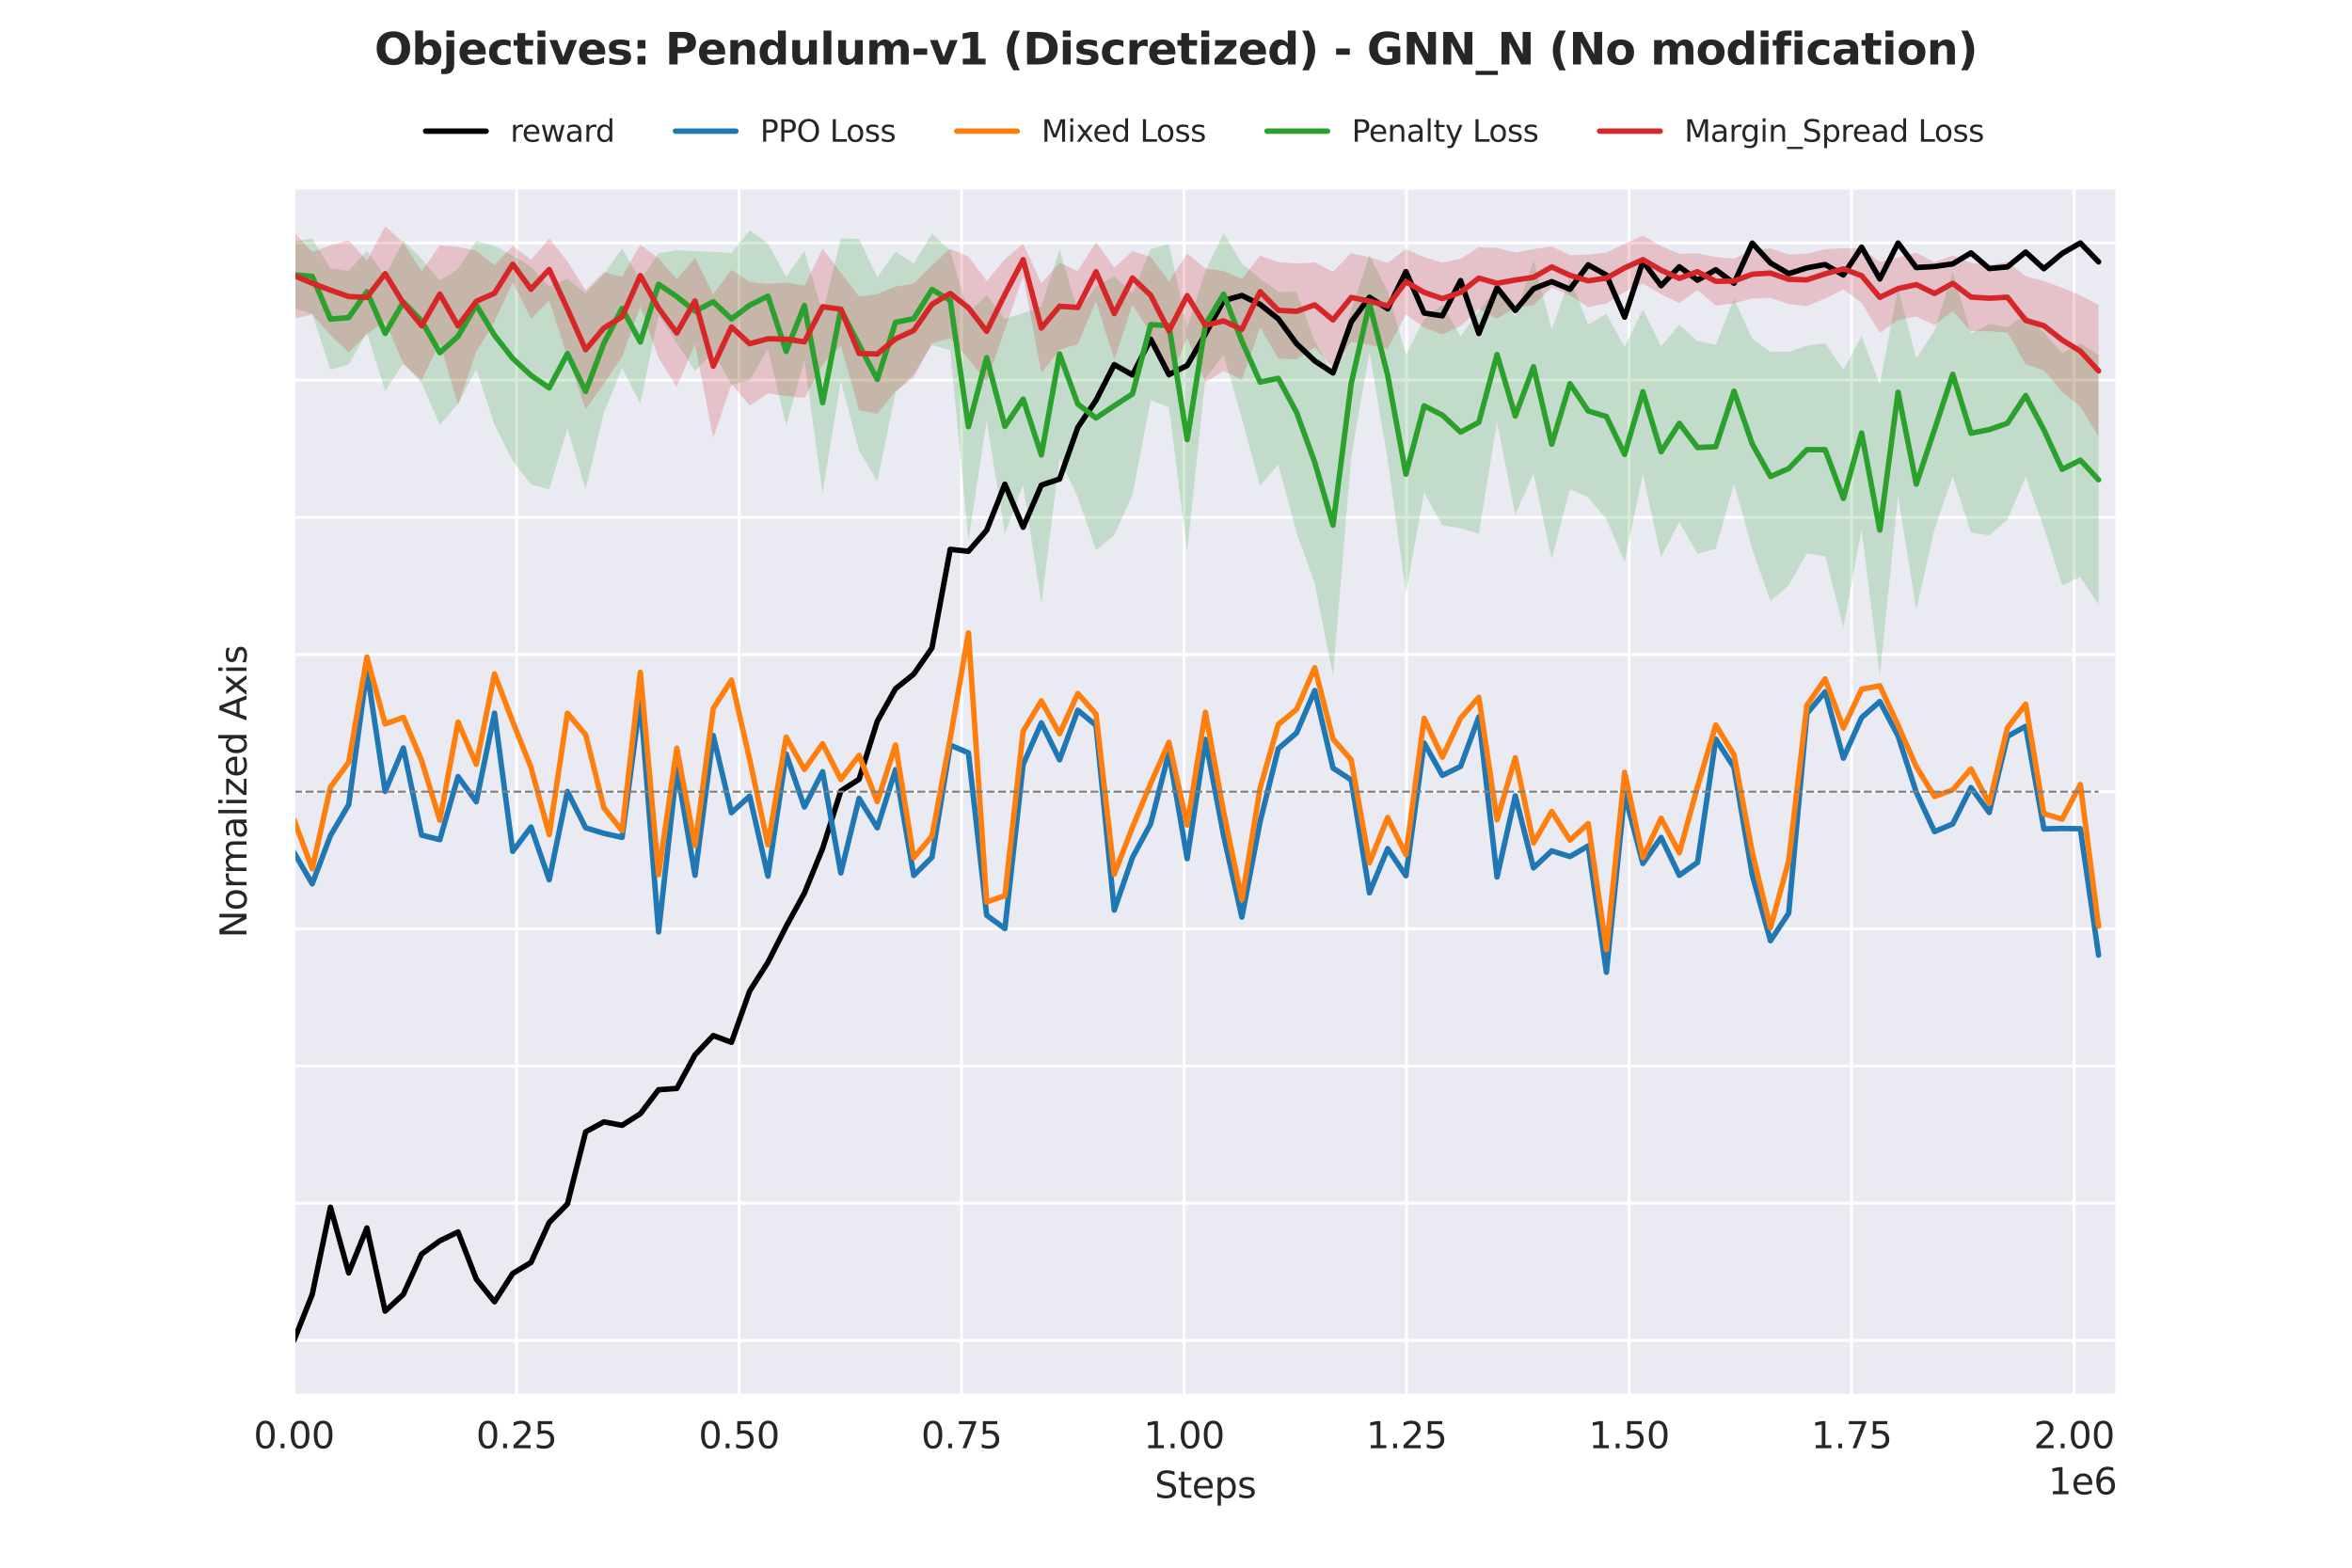 <?xml version="1.0" encoding="utf-8" standalone="no"?>
<!DOCTYPE svg PUBLIC "-//W3C//DTD SVG 1.1//EN"
  "http://www.w3.org/Graphics/SVG/1.1/DTD/svg11.dtd">
<svg xmlns:xlink="http://www.w3.org/1999/xlink" width="648pt" height="432pt" viewBox="0 0 648 432" xmlns="http://www.w3.org/2000/svg" version="1.1">
 <defs>
  <style type="text/css">*{stroke-linejoin: round; stroke-linecap: butt}</style>
 </defs>
 <g id="figure_1">
  <g id="patch_1">
   <path d="M 0 432 
L 648 432 
L 648 0 
L 0 0 
z
" style="fill: #ffffff"/>
  </g>
  <g id="axes_1">
   <g id="patch_2">
    <path d="M 81 384.48 
L 583.2 384.48 
L 583.2 51.84 
L 81 51.84 
z
" style="fill: #eaeaf2"/>
   </g>
   <g id="matplotlib.axis_1">
    <g id="xtick_1">
     <g id="line2d_1">
      <path d="M 81.001 384.48 
L 81.001 51.84 
" clip-path="url(#p85ae4e3470)" style="fill: none; stroke: #ffffff; stroke-width: 0.8; stroke-linecap: round"/>
     </g>
     <g id="text_1">
      <!-- 0.00 -->
      <g style="fill: #262626" transform="translate(69.868 399.078) scale(0.1 -0.1)">
       <defs>
        <path id="DejaVuSans-30" d="M 2034 4250 
Q 1547 4250 1301 3770 
Q 1056 3291 1056 2328 
Q 1056 1369 1301 889 
Q 1547 409 2034 409 
Q 2525 409 2770 889 
Q 3016 1369 3016 2328 
Q 3016 3291 2770 3770 
Q 2525 4250 2034 4250 
z
M 2034 4750 
Q 2819 4750 3233 4129 
Q 3647 3509 3647 2328 
Q 3647 1150 3233 529 
Q 2819 -91 2034 -91 
Q 1250 -91 836 529 
Q 422 1150 422 2328 
Q 422 3509 836 4129 
Q 1250 4750 2034 4750 
z
" transform="scale(0.016)"/>
        <path id="DejaVuSans-2e" d="M 684 794 
L 1344 794 
L 1344 0 
L 684 0 
L 684 794 
z
" transform="scale(0.016)"/>
       </defs>
       <use xlink:href="#DejaVuSans-30"/>
       <use xlink:href="#DejaVuSans-2e" transform="translate(63.623 0)"/>
       <use xlink:href="#DejaVuSans-30" transform="translate(95.41 0)"/>
       <use xlink:href="#DejaVuSans-30" transform="translate(159.033 0)"/>
      </g>
     </g>
    </g>
    <g id="xtick_2">
     <g id="line2d_2">
      <path d="M 142.304 384.48 
L 142.304 51.84 
" clip-path="url(#p85ae4e3470)" style="fill: none; stroke: #ffffff; stroke-width: 0.8; stroke-linecap: round"/>
     </g>
     <g id="text_2">
      <!-- 0.25 -->
      <g style="fill: #262626" transform="translate(131.171 399.078) scale(0.1 -0.1)">
       <defs>
        <path id="DejaVuSans-32" d="M 1228 531 
L 3431 531 
L 3431 0 
L 469 0 
L 469 531 
Q 828 903 1448 1529 
Q 2069 2156 2228 2338 
Q 2531 2678 2651 2914 
Q 2772 3150 2772 3378 
Q 2772 3750 2511 3984 
Q 2250 4219 1831 4219 
Q 1534 4219 1204 4116 
Q 875 4013 500 3803 
L 500 4441 
Q 881 4594 1212 4672 
Q 1544 4750 1819 4750 
Q 2544 4750 2975 4387 
Q 3406 4025 3406 3419 
Q 3406 3131 3298 2873 
Q 3191 2616 2906 2266 
Q 2828 2175 2409 1742 
Q 1991 1309 1228 531 
z
" transform="scale(0.016)"/>
        <path id="DejaVuSans-35" d="M 691 4666 
L 3169 4666 
L 3169 4134 
L 1269 4134 
L 1269 2991 
Q 1406 3038 1543 3061 
Q 1681 3084 1819 3084 
Q 2600 3084 3056 2656 
Q 3513 2228 3513 1497 
Q 3513 744 3044 326 
Q 2575 -91 1722 -91 
Q 1428 -91 1123 -41 
Q 819 9 494 109 
L 494 744 
Q 775 591 1075 516 
Q 1375 441 1709 441 
Q 2250 441 2565 725 
Q 2881 1009 2881 1497 
Q 2881 1984 2565 2268 
Q 2250 2553 1709 2553 
Q 1456 2553 1204 2497 
Q 953 2441 691 2322 
L 691 4666 
z
" transform="scale(0.016)"/>
       </defs>
       <use xlink:href="#DejaVuSans-30"/>
       <use xlink:href="#DejaVuSans-2e" transform="translate(63.623 0)"/>
       <use xlink:href="#DejaVuSans-32" transform="translate(95.41 0)"/>
       <use xlink:href="#DejaVuSans-35" transform="translate(159.033 0)"/>
      </g>
     </g>
    </g>
    <g id="xtick_3">
     <g id="line2d_3">
      <path d="M 203.608 384.48 
L 203.608 51.84 
" clip-path="url(#p85ae4e3470)" style="fill: none; stroke: #ffffff; stroke-width: 0.8; stroke-linecap: round"/>
     </g>
     <g id="text_3">
      <!-- 0.50 -->
      <g style="fill: #262626" transform="translate(192.475 399.078) scale(0.1 -0.1)">
       <use xlink:href="#DejaVuSans-30"/>
       <use xlink:href="#DejaVuSans-2e" transform="translate(63.623 0)"/>
       <use xlink:href="#DejaVuSans-35" transform="translate(95.41 0)"/>
       <use xlink:href="#DejaVuSans-30" transform="translate(159.033 0)"/>
      </g>
     </g>
    </g>
    <g id="xtick_4">
     <g id="line2d_4">
      <path d="M 264.911 384.48 
L 264.911 51.84 
" clip-path="url(#p85ae4e3470)" style="fill: none; stroke: #ffffff; stroke-width: 0.8; stroke-linecap: round"/>
     </g>
     <g id="text_4">
      <!-- 0.75 -->
      <g style="fill: #262626" transform="translate(253.779 399.078) scale(0.1 -0.1)">
       <defs>
        <path id="DejaVuSans-37" d="M 525 4666 
L 3525 4666 
L 3525 4397 
L 1831 0 
L 1172 0 
L 2766 4134 
L 525 4134 
L 525 4666 
z
" transform="scale(0.016)"/>
       </defs>
       <use xlink:href="#DejaVuSans-30"/>
       <use xlink:href="#DejaVuSans-2e" transform="translate(63.623 0)"/>
       <use xlink:href="#DejaVuSans-37" transform="translate(95.41 0)"/>
       <use xlink:href="#DejaVuSans-35" transform="translate(159.033 0)"/>
      </g>
     </g>
    </g>
    <g id="xtick_5">
     <g id="line2d_5">
      <path d="M 326.215 384.48 
L 326.215 51.84 
" clip-path="url(#p85ae4e3470)" style="fill: none; stroke: #ffffff; stroke-width: 0.8; stroke-linecap: round"/>
     </g>
     <g id="text_5">
      <!-- 1.00 -->
      <g style="fill: #262626" transform="translate(315.082 399.078) scale(0.1 -0.1)">
       <defs>
        <path id="DejaVuSans-31" d="M 794 531 
L 1825 531 
L 1825 4091 
L 703 3866 
L 703 4441 
L 1819 4666 
L 2450 4666 
L 2450 531 
L 3481 531 
L 3481 0 
L 794 0 
L 794 531 
z
" transform="scale(0.016)"/>
       </defs>
       <use xlink:href="#DejaVuSans-31"/>
       <use xlink:href="#DejaVuSans-2e" transform="translate(63.623 0)"/>
       <use xlink:href="#DejaVuSans-30" transform="translate(95.41 0)"/>
       <use xlink:href="#DejaVuSans-30" transform="translate(159.033 0)"/>
      </g>
     </g>
    </g>
    <g id="xtick_6">
     <g id="line2d_6">
      <path d="M 387.518 384.48 
L 387.518 51.84 
" clip-path="url(#p85ae4e3470)" style="fill: none; stroke: #ffffff; stroke-width: 0.8; stroke-linecap: round"/>
     </g>
     <g id="text_6">
      <!-- 1.25 -->
      <g style="fill: #262626" transform="translate(376.386 399.078) scale(0.1 -0.1)">
       <use xlink:href="#DejaVuSans-31"/>
       <use xlink:href="#DejaVuSans-2e" transform="translate(63.623 0)"/>
       <use xlink:href="#DejaVuSans-32" transform="translate(95.41 0)"/>
       <use xlink:href="#DejaVuSans-35" transform="translate(159.033 0)"/>
      </g>
     </g>
    </g>
    <g id="xtick_7">
     <g id="line2d_7">
      <path d="M 448.822 384.48 
L 448.822 51.84 
" clip-path="url(#p85ae4e3470)" style="fill: none; stroke: #ffffff; stroke-width: 0.8; stroke-linecap: round"/>
     </g>
     <g id="text_7">
      <!-- 1.50 -->
      <g style="fill: #262626" transform="translate(437.689 399.078) scale(0.1 -0.1)">
       <use xlink:href="#DejaVuSans-31"/>
       <use xlink:href="#DejaVuSans-2e" transform="translate(63.623 0)"/>
       <use xlink:href="#DejaVuSans-35" transform="translate(95.41 0)"/>
       <use xlink:href="#DejaVuSans-30" transform="translate(159.033 0)"/>
      </g>
     </g>
    </g>
    <g id="xtick_8">
     <g id="line2d_8">
      <path d="M 510.125 384.48 
L 510.125 51.84 
" clip-path="url(#p85ae4e3470)" style="fill: none; stroke: #ffffff; stroke-width: 0.8; stroke-linecap: round"/>
     </g>
     <g id="text_8">
      <!-- 1.75 -->
      <g style="fill: #262626" transform="translate(498.993 399.078) scale(0.1 -0.1)">
       <use xlink:href="#DejaVuSans-31"/>
       <use xlink:href="#DejaVuSans-2e" transform="translate(63.623 0)"/>
       <use xlink:href="#DejaVuSans-37" transform="translate(95.41 0)"/>
       <use xlink:href="#DejaVuSans-35" transform="translate(159.033 0)"/>
      </g>
     </g>
    </g>
    <g id="xtick_9">
     <g id="line2d_9">
      <path d="M 571.429 384.48 
L 571.429 51.84 
" clip-path="url(#p85ae4e3470)" style="fill: none; stroke: #ffffff; stroke-width: 0.8; stroke-linecap: round"/>
     </g>
     <g id="text_9">
      <!-- 2.00 -->
      <g style="fill: #262626" transform="translate(560.296 399.078) scale(0.1 -0.1)">
       <use xlink:href="#DejaVuSans-32"/>
       <use xlink:href="#DejaVuSans-2e" transform="translate(63.623 0)"/>
       <use xlink:href="#DejaVuSans-30" transform="translate(95.41 0)"/>
       <use xlink:href="#DejaVuSans-30" transform="translate(159.033 0)"/>
      </g>
     </g>
    </g>
    <g id="text_10">
     <!-- Steps -->
     <g style="fill: #262626" transform="translate(318.11 412.757) scale(0.1 -0.1)">
      <defs>
       <path id="DejaVuSans-53" d="M 3425 4513 
L 3425 3897 
Q 3066 4069 2747 4153 
Q 2428 4238 2131 4238 
Q 1616 4238 1336 4038 
Q 1056 3838 1056 3469 
Q 1056 3159 1242 3001 
Q 1428 2844 1947 2747 
L 2328 2669 
Q 3034 2534 3370 2195 
Q 3706 1856 3706 1288 
Q 3706 609 3251 259 
Q 2797 -91 1919 -91 
Q 1588 -91 1214 -16 
Q 841 59 441 206 
L 441 856 
Q 825 641 1194 531 
Q 1563 422 1919 422 
Q 2459 422 2753 634 
Q 3047 847 3047 1241 
Q 3047 1584 2836 1778 
Q 2625 1972 2144 2069 
L 1759 2144 
Q 1053 2284 737 2584 
Q 422 2884 422 3419 
Q 422 4038 858 4394 
Q 1294 4750 2059 4750 
Q 2388 4750 2728 4690 
Q 3069 4631 3425 4513 
z
" transform="scale(0.016)"/>
       <path id="DejaVuSans-74" d="M 1172 4494 
L 1172 3500 
L 2356 3500 
L 2356 3053 
L 1172 3053 
L 1172 1153 
Q 1172 725 1289 603 
Q 1406 481 1766 481 
L 2356 481 
L 2356 0 
L 1766 0 
Q 1100 0 847 248 
Q 594 497 594 1153 
L 594 3053 
L 172 3053 
L 172 3500 
L 594 3500 
L 594 4494 
L 1172 4494 
z
" transform="scale(0.016)"/>
       <path id="DejaVuSans-65" d="M 3597 1894 
L 3597 1613 
L 953 1613 
Q 991 1019 1311 708 
Q 1631 397 2203 397 
Q 2534 397 2845 478 
Q 3156 559 3463 722 
L 3463 178 
Q 3153 47 2828 -22 
Q 2503 -91 2169 -91 
Q 1331 -91 842 396 
Q 353 884 353 1716 
Q 353 2575 817 3079 
Q 1281 3584 2069 3584 
Q 2775 3584 3186 3129 
Q 3597 2675 3597 1894 
z
M 3022 2063 
Q 3016 2534 2758 2815 
Q 2500 3097 2075 3097 
Q 1594 3097 1305 2825 
Q 1016 2553 972 2059 
L 3022 2063 
z
" transform="scale(0.016)"/>
       <path id="DejaVuSans-70" d="M 1159 525 
L 1159 -1331 
L 581 -1331 
L 581 3500 
L 1159 3500 
L 1159 2969 
Q 1341 3281 1617 3432 
Q 1894 3584 2278 3584 
Q 2916 3584 3314 3078 
Q 3713 2572 3713 1747 
Q 3713 922 3314 415 
Q 2916 -91 2278 -91 
Q 1894 -91 1617 61 
Q 1341 213 1159 525 
z
M 3116 1747 
Q 3116 2381 2855 2742 
Q 2594 3103 2138 3103 
Q 1681 3103 1420 2742 
Q 1159 2381 1159 1747 
Q 1159 1113 1420 752 
Q 1681 391 2138 391 
Q 2594 391 2855 752 
Q 3116 1113 3116 1747 
z
" transform="scale(0.016)"/>
       <path id="DejaVuSans-73" d="M 2834 3397 
L 2834 2853 
Q 2591 2978 2328 3040 
Q 2066 3103 1784 3103 
Q 1356 3103 1142 2972 
Q 928 2841 928 2578 
Q 928 2378 1081 2264 
Q 1234 2150 1697 2047 
L 1894 2003 
Q 2506 1872 2764 1633 
Q 3022 1394 3022 966 
Q 3022 478 2636 193 
Q 2250 -91 1575 -91 
Q 1294 -91 989 -36 
Q 684 19 347 128 
L 347 722 
Q 666 556 975 473 
Q 1284 391 1588 391 
Q 1994 391 2212 530 
Q 2431 669 2431 922 
Q 2431 1156 2273 1281 
Q 2116 1406 1581 1522 
L 1381 1569 
Q 847 1681 609 1914 
Q 372 2147 372 2553 
Q 372 3047 722 3315 
Q 1072 3584 1716 3584 
Q 2034 3584 2315 3537 
Q 2597 3491 2834 3397 
z
" transform="scale(0.016)"/>
      </defs>
      <use xlink:href="#DejaVuSans-53"/>
      <use xlink:href="#DejaVuSans-74" transform="translate(63.477 0)"/>
      <use xlink:href="#DejaVuSans-65" transform="translate(102.686 0)"/>
      <use xlink:href="#DejaVuSans-70" transform="translate(164.209 0)"/>
      <use xlink:href="#DejaVuSans-73" transform="translate(227.686 0)"/>
     </g>
    </g>
    <g id="text_11">
     <!-- 1e6 -->
     <g style="fill: #262626" transform="translate(564.322 411.757) scale(0.1 -0.1)">
      <defs>
       <path id="DejaVuSans-36" d="M 2113 2584 
Q 1688 2584 1439 2293 
Q 1191 2003 1191 1497 
Q 1191 994 1439 701 
Q 1688 409 2113 409 
Q 2538 409 2786 701 
Q 3034 994 3034 1497 
Q 3034 2003 2786 2293 
Q 2538 2584 2113 2584 
z
M 3366 4563 
L 3366 3988 
Q 3128 4100 2886 4159 
Q 2644 4219 2406 4219 
Q 1781 4219 1451 3797 
Q 1122 3375 1075 2522 
Q 1259 2794 1537 2939 
Q 1816 3084 2150 3084 
Q 2853 3084 3261 2657 
Q 3669 2231 3669 1497 
Q 3669 778 3244 343 
Q 2819 -91 2113 -91 
Q 1303 -91 875 529 
Q 447 1150 447 2328 
Q 447 3434 972 4092 
Q 1497 4750 2381 4750 
Q 2619 4750 2861 4703 
Q 3103 4656 3366 4563 
z
" transform="scale(0.016)"/>
      </defs>
      <use xlink:href="#DejaVuSans-31"/>
      <use xlink:href="#DejaVuSans-65" transform="translate(63.623 0)"/>
      <use xlink:href="#DejaVuSans-36" transform="translate(125.146 0)"/>
     </g>
    </g>
   </g>
   <g id="matplotlib.axis_2">
    <g id="ytick_1">
     <g id="line2d_10">
      <path d="M 81 369.36 
L 583.2 369.36 
" clip-path="url(#p85ae4e3470)" style="fill: none; stroke: #ffffff; stroke-width: 0.8; stroke-linecap: round"/>
     </g>
    </g>
    <g id="ytick_2">
     <g id="line2d_11">
      <path d="M 81 331.56 
L 583.2 331.56 
" clip-path="url(#p85ae4e3470)" style="fill: none; stroke: #ffffff; stroke-width: 0.8; stroke-linecap: round"/>
     </g>
    </g>
    <g id="ytick_3">
     <g id="line2d_12">
      <path d="M 81 293.76 
L 583.2 293.76 
" clip-path="url(#p85ae4e3470)" style="fill: none; stroke: #ffffff; stroke-width: 0.8; stroke-linecap: round"/>
     </g>
    </g>
    <g id="ytick_4">
     <g id="line2d_13">
      <path d="M 81 255.96 
L 583.2 255.96 
" clip-path="url(#p85ae4e3470)" style="fill: none; stroke: #ffffff; stroke-width: 0.8; stroke-linecap: round"/>
     </g>
    </g>
    <g id="ytick_5">
     <g id="line2d_14">
      <path d="M 81 218.16 
L 583.2 218.16 
" clip-path="url(#p85ae4e3470)" style="fill: none; stroke: #ffffff; stroke-width: 0.8; stroke-linecap: round"/>
     </g>
    </g>
    <g id="ytick_6">
     <g id="line2d_15">
      <path d="M 81 180.36 
L 583.2 180.36 
" clip-path="url(#p85ae4e3470)" style="fill: none; stroke: #ffffff; stroke-width: 0.8; stroke-linecap: round"/>
     </g>
    </g>
    <g id="ytick_7">
     <g id="line2d_16">
      <path d="M 81 142.56 
L 583.2 142.56 
" clip-path="url(#p85ae4e3470)" style="fill: none; stroke: #ffffff; stroke-width: 0.8; stroke-linecap: round"/>
     </g>
    </g>
    <g id="ytick_8">
     <g id="line2d_17">
      <path d="M 81 104.76 
L 583.2 104.76 
" clip-path="url(#p85ae4e3470)" style="fill: none; stroke: #ffffff; stroke-width: 0.8; stroke-linecap: round"/>
     </g>
    </g>
    <g id="ytick_9">
     <g id="line2d_18">
      <path d="M 81 66.96 
L 583.2 66.96 
" clip-path="url(#p85ae4e3470)" style="fill: none; stroke: #ffffff; stroke-width: 0.8; stroke-linecap: round"/>
     </g>
    </g>
    <g id="text_12">
     <!-- Normalized Axis -->
     <g style="fill: #262626" transform="translate(67.92 258.478) rotate(-90) scale(0.1 -0.1)">
      <defs>
       <path id="DejaVuSans-4e" d="M 628 4666 
L 1478 4666 
L 3547 763 
L 3547 4666 
L 4159 4666 
L 4159 0 
L 3309 0 
L 1241 3903 
L 1241 0 
L 628 0 
L 628 4666 
z
" transform="scale(0.016)"/>
       <path id="DejaVuSans-6f" d="M 1959 3097 
Q 1497 3097 1228 2736 
Q 959 2375 959 1747 
Q 959 1119 1226 758 
Q 1494 397 1959 397 
Q 2419 397 2687 759 
Q 2956 1122 2956 1747 
Q 2956 2369 2687 2733 
Q 2419 3097 1959 3097 
z
M 1959 3584 
Q 2709 3584 3137 3096 
Q 3566 2609 3566 1747 
Q 3566 888 3137 398 
Q 2709 -91 1959 -91 
Q 1206 -91 779 398 
Q 353 888 353 1747 
Q 353 2609 779 3096 
Q 1206 3584 1959 3584 
z
" transform="scale(0.016)"/>
       <path id="DejaVuSans-72" d="M 2631 2963 
Q 2534 3019 2420 3045 
Q 2306 3072 2169 3072 
Q 1681 3072 1420 2755 
Q 1159 2438 1159 1844 
L 1159 0 
L 581 0 
L 581 3500 
L 1159 3500 
L 1159 2956 
Q 1341 3275 1631 3429 
Q 1922 3584 2338 3584 
Q 2397 3584 2469 3576 
Q 2541 3569 2628 3553 
L 2631 2963 
z
" transform="scale(0.016)"/>
       <path id="DejaVuSans-6d" d="M 3328 2828 
Q 3544 3216 3844 3400 
Q 4144 3584 4550 3584 
Q 5097 3584 5394 3201 
Q 5691 2819 5691 2113 
L 5691 0 
L 5113 0 
L 5113 2094 
Q 5113 2597 4934 2840 
Q 4756 3084 4391 3084 
Q 3944 3084 3684 2787 
Q 3425 2491 3425 1978 
L 3425 0 
L 2847 0 
L 2847 2094 
Q 2847 2600 2669 2842 
Q 2491 3084 2119 3084 
Q 1678 3084 1418 2786 
Q 1159 2488 1159 1978 
L 1159 0 
L 581 0 
L 581 3500 
L 1159 3500 
L 1159 2956 
Q 1356 3278 1631 3431 
Q 1906 3584 2284 3584 
Q 2666 3584 2933 3390 
Q 3200 3197 3328 2828 
z
" transform="scale(0.016)"/>
       <path id="DejaVuSans-61" d="M 2194 1759 
Q 1497 1759 1228 1600 
Q 959 1441 959 1056 
Q 959 750 1161 570 
Q 1363 391 1709 391 
Q 2188 391 2477 730 
Q 2766 1069 2766 1631 
L 2766 1759 
L 2194 1759 
z
M 3341 1997 
L 3341 0 
L 2766 0 
L 2766 531 
Q 2569 213 2275 61 
Q 1981 -91 1556 -91 
Q 1019 -91 701 211 
Q 384 513 384 1019 
Q 384 1609 779 1909 
Q 1175 2209 1959 2209 
L 2766 2209 
L 2766 2266 
Q 2766 2663 2505 2880 
Q 2244 3097 1772 3097 
Q 1472 3097 1187 3025 
Q 903 2953 641 2809 
L 641 3341 
Q 956 3463 1253 3523 
Q 1550 3584 1831 3584 
Q 2591 3584 2966 3190 
Q 3341 2797 3341 1997 
z
" transform="scale(0.016)"/>
       <path id="DejaVuSans-6c" d="M 603 4863 
L 1178 4863 
L 1178 0 
L 603 0 
L 603 4863 
z
" transform="scale(0.016)"/>
       <path id="DejaVuSans-69" d="M 603 3500 
L 1178 3500 
L 1178 0 
L 603 0 
L 603 3500 
z
M 603 4863 
L 1178 4863 
L 1178 4134 
L 603 4134 
L 603 4863 
z
" transform="scale(0.016)"/>
       <path id="DejaVuSans-7a" d="M 353 3500 
L 3084 3500 
L 3084 2975 
L 922 459 
L 3084 459 
L 3084 0 
L 275 0 
L 275 525 
L 2438 3041 
L 353 3041 
L 353 3500 
z
" transform="scale(0.016)"/>
       <path id="DejaVuSans-64" d="M 2906 2969 
L 2906 4863 
L 3481 4863 
L 3481 0 
L 2906 0 
L 2906 525 
Q 2725 213 2448 61 
Q 2172 -91 1784 -91 
Q 1150 -91 751 415 
Q 353 922 353 1747 
Q 353 2572 751 3078 
Q 1150 3584 1784 3584 
Q 2172 3584 2448 3432 
Q 2725 3281 2906 2969 
z
M 947 1747 
Q 947 1113 1208 752 
Q 1469 391 1925 391 
Q 2381 391 2643 752 
Q 2906 1113 2906 1747 
Q 2906 2381 2643 2742 
Q 2381 3103 1925 3103 
Q 1469 3103 1208 2742 
Q 947 2381 947 1747 
z
" transform="scale(0.016)"/>
       <path id="DejaVuSans-20" transform="scale(0.016)"/>
       <path id="DejaVuSans-41" d="M 2188 4044 
L 1331 1722 
L 3047 1722 
L 2188 4044 
z
M 1831 4666 
L 2547 4666 
L 4325 0 
L 3669 0 
L 3244 1197 
L 1141 1197 
L 716 0 
L 50 0 
L 1831 4666 
z
" transform="scale(0.016)"/>
       <path id="DejaVuSans-78" d="M 3513 3500 
L 2247 1797 
L 3578 0 
L 2900 0 
L 1881 1375 
L 863 0 
L 184 0 
L 1544 1831 
L 300 3500 
L 978 3500 
L 1906 2253 
L 2834 3500 
L 3513 3500 
z
" transform="scale(0.016)"/>
      </defs>
      <use xlink:href="#DejaVuSans-4e"/>
      <use xlink:href="#DejaVuSans-6f" transform="translate(74.805 0)"/>
      <use xlink:href="#DejaVuSans-72" transform="translate(135.986 0)"/>
      <use xlink:href="#DejaVuSans-6d" transform="translate(175.35 0)"/>
      <use xlink:href="#DejaVuSans-61" transform="translate(272.762 0)"/>
      <use xlink:href="#DejaVuSans-6c" transform="translate(334.041 0)"/>
      <use xlink:href="#DejaVuSans-69" transform="translate(361.824 0)"/>
      <use xlink:href="#DejaVuSans-7a" transform="translate(389.607 0)"/>
      <use xlink:href="#DejaVuSans-65" transform="translate(442.098 0)"/>
      <use xlink:href="#DejaVuSans-64" transform="translate(503.621 0)"/>
      <use xlink:href="#DejaVuSans-20" transform="translate(567.098 0)"/>
      <use xlink:href="#DejaVuSans-41" transform="translate(598.885 0)"/>
      <use xlink:href="#DejaVuSans-78" transform="translate(667.293 0)"/>
      <use xlink:href="#DejaVuSans-69" transform="translate(726.473 0)"/>
      <use xlink:href="#DejaVuSans-73" transform="translate(754.256 0)"/>
     </g>
    </g>
   </g>
   <g id="FillBetweenPolyCollection_1">
    <path d="M 81.001 66.539 
L 81.001 84.929 
L 86.023 86.521 
L 91.045 101.894 
L 96.067 100.428 
L 101.089 91.617 
L 106.111 107.749 
L 111.133 100.166 
L 116.155 105.506 
L 121.177 117.099 
L 126.199 111.234 
L 131.221 101.737 
L 136.243 117.049 
L 141.265 127.111 
L 146.287 133.417 
L 151.309 134.87 
L 156.331 118.09 
L 161.352 134.844 
L 166.374 113.737 
L 171.396 101.458 
L 176.418 111.339 
L 181.44 86.836 
L 186.462 94.554 
L 191.484 102.23 
L 196.506 96.948 
L 201.528 106.026 
L 206.55 104.762 
L 211.572 96.089 
L 216.594 117.378 
L 221.616 99.193 
L 226.638 135.803 
L 231.66 104.953 
L 236.682 124.208 
L 241.704 132.683 
L 246.726 108.256 
L 251.748 102.993 
L 256.77 95.115 
L 261.792 96.557 
L 266.814 148.985 
L 271.836 115.892 
L 276.858 147.105 
L 281.88 133.666 
L 286.902 166.364 
L 291.924 126.317 
L 296.946 137.064 
L 301.968 151.574 
L 306.99 147.454 
L 312.012 136.317 
L 317.034 110.302 
L 322.056 112.21 
L 327.078 152.01 
L 332.1 104.318 
L 337.122 97.842 
L 342.144 115.383 
L 347.166 133.84 
L 352.188 128.04 
L 357.21 146.82 
L 362.232 160.87 
L 367.254 186.283 
L 372.276 125.926 
L 377.298 97.06 
L 382.32 126.579 
L 387.342 163.562 
L 392.364 135.736 
L 397.386 144.758 
L 402.408 145.545 
L 407.43 147.03 
L 412.452 116.346 
L 417.474 141.772 
L 422.496 130.536 
L 427.518 154.043 
L 432.54 134.798 
L 437.562 137.043 
L 442.584 143.09 
L 447.606 154.867 
L 452.628 130.658 
L 457.65 153.621 
L 462.672 143.8 
L 467.694 152.645 
L 472.716 151.223 
L 477.738 133.286 
L 482.76 151.316 
L 487.782 165.635 
L 492.804 161.308 
L 497.826 152.531 
L 502.848 153.272 
L 507.869 172.821 
L 512.891 146.026 
L 517.913 186.203 
L 522.935 136.745 
L 527.957 168.019 
L 532.979 145.747 
L 538.001 131.338 
L 543.023 146.772 
L 548.045 147.523 
L 553.067 143.169 
L 558.089 131.43 
L 563.111 145.347 
L 568.133 161.316 
L 573.155 158.984 
L 578.177 166.611 
L 578.177 97.803 
L 578.177 97.803 
L 573.155 94.614 
L 568.133 97.364 
L 563.111 91.586 
L 558.089 86.557 
L 553.067 90.108 
L 548.045 89.264 
L 543.023 91.977 
L 538.001 74.946 
L 532.979 91.049 
L 527.957 98.818 
L 522.935 79.41 
L 517.913 105.9 
L 512.891 92.611 
L 507.869 101.888 
L 502.848 94.58 
L 497.826 95.26 
L 492.804 96.928 
L 487.782 96.979 
L 482.76 93.362 
L 477.738 82.295 
L 472.716 94.997 
L 467.694 93.981 
L 462.672 89.512 
L 457.65 95.38 
L 452.628 85.235 
L 447.606 95.56 
L 442.584 86.478 
L 437.562 89.437 
L 432.54 76.646 
L 427.518 90.788 
L 422.496 71.613 
L 417.474 87.488 
L 412.452 79.053 
L 407.43 85.738 
L 402.408 92.617 
L 397.386 84.004 
L 392.364 87.929 
L 387.342 97.76 
L 382.32 80.271 
L 377.298 70.268 
L 372.276 85.365 
L 367.254 103.15 
L 362.232 93.974 
L 357.21 80.41 
L 352.188 80.462 
L 347.166 76.719 
L 342.144 72.607 
L 337.122 64.246 
L 332.1 74.684 
L 327.078 90.262 
L 322.056 67.295 
L 317.034 68.618 
L 312.012 80.796 
L 306.99 76.166 
L 301.968 78.818 
L 296.946 85.643 
L 291.924 68.777 
L 286.902 84.401 
L 281.88 86.294 
L 276.858 87.911 
L 271.836 81.224 
L 266.814 86.193 
L 261.792 69.062 
L 256.77 64.395 
L 251.748 72.614 
L 246.726 69.394 
L 241.704 76.455 
L 236.682 65.806 
L 231.66 65.704 
L 226.638 86.161 
L 221.616 69.168 
L 216.594 76.281 
L 211.572 67.107 
L 206.55 63.467 
L 201.528 69.727 
L 196.506 69.377 
L 191.484 69.264 
L 186.462 68.906 
L 181.44 69.804 
L 176.418 77.137 
L 171.396 68.501 
L 166.374 75.443 
L 161.352 80.878 
L 156.331 76.818 
L 151.309 78.901 
L 146.287 73.451 
L 141.265 70.439 
L 136.243 67.723 
L 131.221 66.37 
L 126.199 74.115 
L 121.177 77.279 
L 116.155 71.313 
L 111.133 66.308 
L 106.111 76.013 
L 101.089 69.128 
L 96.067 74.607 
L 91.045 73.996 
L 86.023 65.765 
L 81.001 66.539 
z
" clip-path="url(#p85ae4e3470)" style="fill: #2ca02c; fill-opacity: 0.2"/>
   </g>
   <g id="FillBetweenPolyCollection_2">
    <path d="M 81.001 64.015 
L 81.001 87.874 
L 86.023 86.64 
L 91.045 92.343 
L 96.067 97.2 
L 101.089 92.074 
L 106.111 88.456 
L 111.133 100.315 
L 116.155 104.789 
L 121.177 94.443 
L 126.199 111.624 
L 131.221 96.92 
L 136.243 88.627 
L 141.265 77.817 
L 146.287 87.831 
L 151.309 82.814 
L 156.331 98.238 
L 161.352 112.753 
L 166.374 105.767 
L 171.396 98.316 
L 176.418 84.471 
L 181.44 98.698 
L 186.462 106.627 
L 191.484 94.773 
L 196.506 120.758 
L 201.528 105.847 
L 206.55 111.768 
L 211.572 108.45 
L 216.594 109.086 
L 221.616 109.694 
L 226.638 100.511 
L 231.66 95.265 
L 236.682 113.029 
L 241.704 114.042 
L 246.726 107.792 
L 251.748 103.954 
L 256.77 94.647 
L 261.792 93.15 
L 266.814 98.953 
L 271.836 105.187 
L 276.858 90.817 
L 281.88 75.949 
L 286.902 102.734 
L 291.924 96.381 
L 296.946 94.805 
L 301.968 83.035 
L 306.99 99.131 
L 312.012 84.008 
L 317.034 91.917 
L 322.056 104.833 
L 327.078 93.129 
L 332.1 105.308 
L 337.122 102.204 
L 342.144 104.694 
L 347.166 90.261 
L 352.188 98.823 
L 357.21 99.023 
L 362.232 95.698 
L 367.254 101.441 
L 372.276 94.205 
L 377.298 95.041 
L 382.32 96.119 
L 387.342 86.657 
L 392.364 90.277 
L 397.386 92.187 
L 402.408 89.83 
L 407.43 85.128 
L 412.452 87.844 
L 417.474 84.73 
L 422.496 84.144 
L 427.518 79.203 
L 432.54 81.424 
L 437.562 84.616 
L 442.584 83.659 
L 447.606 80.474 
L 452.628 78.151 
L 457.65 81.094 
L 462.672 83.486 
L 467.694 79.938 
L 472.716 84.246 
L 477.738 83.597 
L 482.76 82.253 
L 487.782 82.092 
L 492.804 83.815 
L 497.826 84.339 
L 502.848 82.232 
L 507.869 79.778 
L 512.891 83.457 
L 517.913 91.718 
L 522.935 88.171 
L 527.957 87.208 
L 532.979 89.543 
L 538.001 85.738 
L 543.023 91.252 
L 548.045 91.273 
L 553.067 91.649 
L 558.089 100.432 
L 563.111 102.049 
L 568.133 108.07 
L 573.155 112.117 
L 578.177 120.327 
L 578.177 84.065 
L 578.177 84.065 
L 573.155 81.406 
L 568.133 79.293 
L 563.111 77.446 
L 558.089 76.119 
L 553.067 72.155 
L 548.045 73.09 
L 543.023 72.47 
L 538.001 70.413 
L 532.979 72.217 
L 527.957 69.647 
L 522.935 70.896 
L 517.913 72.174 
L 512.891 68.46 
L 507.869 68.412 
L 502.848 68.685 
L 497.826 69.894 
L 492.804 70.129 
L 487.782 68.411 
L 482.76 68.88 
L 477.738 71.287 
L 472.716 70.82 
L 467.694 69.788 
L 462.672 69.93 
L 457.65 67.786 
L 452.628 64.924 
L 447.606 67.17 
L 442.584 69.618 
L 437.562 70.154 
L 432.54 70.311 
L 427.518 67.912 
L 422.496 68.67 
L 417.474 69.588 
L 412.452 68.3 
L 407.43 68.115 
L 402.408 71.294 
L 397.386 72.383 
L 392.364 70.845 
L 387.342 68.624 
L 382.32 72.458 
L 377.298 70.907 
L 372.276 69.719 
L 367.254 74.879 
L 362.232 72.323 
L 357.21 72.577 
L 352.188 72.195 
L 347.166 70.476 
L 342.144 76.843 
L 337.122 74.662 
L 332.1 73.997 
L 327.078 69.812 
L 322.056 77.554 
L 317.034 70.813 
L 312.012 69.2 
L 306.99 73.719 
L 301.968 66.697 
L 296.946 74.676 
L 291.924 72.39 
L 286.902 78.06 
L 281.88 67.144 
L 276.858 71.44 
L 271.836 77.444 
L 266.814 70.663 
L 261.792 68.574 
L 256.77 73.057 
L 251.748 78.191 
L 246.726 78.947 
L 241.704 81.061 
L 236.682 81.747 
L 231.66 75.148 
L 226.638 68.535 
L 221.616 78.707 
L 216.594 77.81 
L 211.572 78.244 
L 206.55 77.68 
L 201.528 74.341 
L 196.506 81.06 
L 191.484 71.072 
L 186.462 76.888 
L 181.44 71.152 
L 176.418 67.426 
L 171.396 76.24 
L 166.374 75.03 
L 161.352 80.007 
L 156.331 71.99 
L 151.309 65.709 
L 146.287 71.558 
L 141.265 67.769 
L 136.243 72.989 
L 131.221 69.119 
L 126.199 68.01 
L 121.177 67.602 
L 116.155 74.762 
L 111.133 66.848 
L 106.111 62.35 
L 101.089 71.802 
L 96.067 66.213 
L 91.045 67.563 
L 86.023 69.456 
L 81.001 64.015 
z
" clip-path="url(#p85ae4e3470)" style="fill: #d62728; fill-opacity: 0.2"/>
   </g>
   <g id="line2d_19">
    <path d="M 81.001 369.36 
L 86.023 356.685 
L 91.045 332.673 
L 96.067 350.774 
L 101.089 338.376 
L 106.111 361.311 
L 111.133 356.664 
L 116.155 345.575 
L 121.177 341.924 
L 126.199 339.49 
L 131.221 352.467 
L 136.243 358.726 
L 141.265 350.92 
L 146.287 347.897 
L 151.309 336.865 
L 156.331 331.783 
L 161.352 311.899 
L 166.374 309.156 
L 171.396 310.092 
L 176.418 306.904 
L 181.44 300.302 
L 186.462 299.939 
L 191.484 290.681 
L 196.506 285.365 
L 201.528 287.23 
L 206.55 273.077 
L 211.572 265.171 
L 216.594 255.301 
L 221.616 246.105 
L 226.638 233.81 
L 231.66 217.963 
L 236.682 214.747 
L 241.704 198.739 
L 246.726 189.781 
L 251.748 185.764 
L 256.77 178.519 
L 261.792 151.376 
L 266.814 151.914 
L 271.836 146.116 
L 276.858 133.43 
L 281.88 145.289 
L 286.902 133.686 
L 291.924 132.005 
L 296.946 117.778 
L 301.968 110.304 
L 306.99 100.462 
L 312.012 103.339 
L 317.034 93.455 
L 322.056 103.222 
L 327.078 100.721 
L 332.1 92.054 
L 337.122 82.839 
L 342.144 81.429 
L 347.166 83.893 
L 352.188 87.868 
L 357.21 94.706 
L 362.232 99.449 
L 367.254 102.78 
L 372.276 88.703 
L 377.298 81.908 
L 382.32 85.112 
L 387.342 74.85 
L 392.364 86.258 
L 397.386 87.033 
L 402.408 77.325 
L 407.43 91.888 
L 412.452 79.278 
L 417.474 85.558 
L 422.496 79.574 
L 427.518 77.599 
L 432.54 79.719 
L 437.562 72.98 
L 442.584 75.798 
L 447.606 87.386 
L 452.628 72.033 
L 457.65 78.734 
L 462.672 73.501 
L 467.694 77.209 
L 472.716 74.327 
L 477.738 78.05 
L 482.76 66.994 
L 487.782 72.466 
L 492.804 75.408 
L 497.826 73.809 
L 502.848 72.892 
L 507.869 75.773 
L 512.891 68.104 
L 517.913 76.877 
L 522.935 66.966 
L 527.957 73.729 
L 532.979 73.438 
L 538.001 72.717 
L 543.023 69.679 
L 548.045 74.002 
L 553.067 73.538 
L 558.089 69.459 
L 563.111 74.047 
L 568.133 69.844 
L 573.155 66.96 
L 578.177 72.155 
" clip-path="url(#p85ae4e3470)" style="fill: none; stroke: #000000; stroke-width: 1.5; stroke-linecap: round"/>
   </g>
   <g id="line2d_20">
    <path d="M 81.001 234.887 
L 86.023 243.559 
L 91.045 230.267 
L 96.067 221.746 
L 101.089 184.643 
L 106.111 218.088 
L 111.133 206.114 
L 116.155 230.127 
L 121.177 231.377 
L 126.199 214 
L 131.221 220.928 
L 136.243 196.509 
L 141.265 234.603 
L 146.287 227.887 
L 151.309 242.44 
L 156.331 218.105 
L 161.352 228.116 
L 166.374 229.643 
L 171.396 230.756 
L 176.418 192.836 
L 181.44 256.824 
L 186.462 211.78 
L 191.484 241.201 
L 196.506 202.68 
L 201.528 223.945 
L 206.55 219.38 
L 211.572 241.442 
L 216.594 207.78 
L 221.616 222.383 
L 226.638 212.649 
L 231.66 240.554 
L 236.682 219.997 
L 241.704 228.125 
L 246.726 212.094 
L 251.748 241.236 
L 256.77 236.244 
L 261.792 205.327 
L 266.814 207.454 
L 271.836 252.217 
L 276.858 255.886 
L 281.88 210.668 
L 286.902 199.188 
L 291.924 209.387 
L 296.946 195.717 
L 301.968 199.885 
L 306.99 250.81 
L 312.012 236.276 
L 317.034 226.983 
L 322.056 207.393 
L 327.078 236.633 
L 332.1 203.771 
L 337.122 230.277 
L 342.144 252.73 
L 347.166 226.433 
L 352.188 206.303 
L 357.21 201.982 
L 362.232 190.279 
L 367.254 211.647 
L 372.276 214.919 
L 377.298 246.039 
L 382.32 233.863 
L 387.342 241.325 
L 392.364 204.744 
L 397.386 213.673 
L 402.408 211.188 
L 407.43 197.557 
L 412.452 241.681 
L 417.474 219.304 
L 422.496 239.156 
L 427.518 234.467 
L 432.54 236.04 
L 437.562 233.1 
L 442.584 267.923 
L 447.606 218.846 
L 452.628 237.955 
L 457.65 230.766 
L 462.672 241.215 
L 467.694 237.645 
L 472.716 203.685 
L 477.738 211.473 
L 482.76 241.076 
L 487.782 259.234 
L 492.804 251.645 
L 497.826 196.617 
L 502.848 190.645 
L 507.869 208.922 
L 512.891 197.745 
L 517.913 193.317 
L 522.935 202.802 
L 527.957 218.331 
L 532.979 229.164 
L 538.001 227.044 
L 543.023 217.018 
L 548.045 223.89 
L 553.067 202.937 
L 558.089 200.14 
L 563.111 228.423 
L 568.133 228.308 
L 573.155 228.367 
L 578.177 263.191 
" clip-path="url(#p85ae4e3470)" style="fill: none; stroke: #1f77b4; stroke-width: 1.5; stroke-linecap: round"/>
   </g>
   <g id="line2d_21">
    <path d="M 81.001 225.94 
L 86.023 239.396 
L 91.045 216.911 
L 96.067 210.057 
L 101.089 181.06 
L 106.111 199.502 
L 111.133 197.667 
L 116.155 209.576 
L 121.177 226.009 
L 126.199 198.98 
L 131.221 210.608 
L 136.243 185.715 
L 141.265 198.891 
L 146.287 211.471 
L 151.309 229.979 
L 156.331 196.551 
L 161.352 202.465 
L 166.374 222.602 
L 171.396 228.905 
L 176.418 185.267 
L 181.44 241.005 
L 186.462 206.17 
L 191.484 232.994 
L 196.506 195.224 
L 201.528 187.4 
L 206.55 209.296 
L 211.572 232.797 
L 216.594 203.12 
L 221.616 212.031 
L 226.638 204.929 
L 231.66 214.804 
L 236.682 208.14 
L 241.704 220.914 
L 246.726 205.283 
L 251.748 236.361 
L 256.77 230.389 
L 261.792 203.531 
L 266.814 174.389 
L 271.836 248.536 
L 276.858 246.817 
L 281.88 201.495 
L 286.902 193.131 
L 291.924 202.204 
L 296.946 191.097 
L 301.968 196.792 
L 306.99 240.874 
L 312.012 227.966 
L 317.034 215.873 
L 322.056 204.544 
L 327.078 227.348 
L 332.1 196.285 
L 337.122 223.76 
L 342.144 247.927 
L 347.166 217.2 
L 352.188 199.604 
L 357.21 195.5 
L 362.232 183.999 
L 367.254 203.637 
L 372.276 209.398 
L 377.298 237.777 
L 382.32 225.269 
L 387.342 235.499 
L 392.364 197.954 
L 397.386 208.653 
L 402.408 197.903 
L 407.43 192.133 
L 412.452 225.903 
L 417.474 208.821 
L 422.496 232.302 
L 427.518 223.612 
L 432.54 231.526 
L 437.562 226.934 
L 442.584 261.691 
L 447.606 212.831 
L 452.628 236.308 
L 457.65 225.47 
L 462.672 235.006 
L 467.694 216.768 
L 472.716 199.774 
L 477.738 208.03 
L 482.76 234.838 
L 487.782 255.661 
L 492.804 237.258 
L 497.826 194.329 
L 502.848 187.078 
L 507.869 200.632 
L 512.891 189.928 
L 517.913 188.977 
L 522.935 199.868 
L 527.957 211.263 
L 532.979 219.47 
L 538.001 217.664 
L 543.023 211.873 
L 548.045 221.421 
L 553.067 200.561 
L 558.089 194.042 
L 563.111 224.221 
L 568.133 225.72 
L 573.155 216.2 
L 578.177 255.252 
" clip-path="url(#p85ae4e3470)" style="fill: none; stroke: #ff7f0e; stroke-width: 1.5; stroke-linecap: round"/>
   </g>
   <g id="line2d_22">
    <path d="M 81.001 75.734 
L 86.023 76.143 
L 91.045 87.945 
L 96.067 87.518 
L 101.089 80.372 
L 106.111 91.881 
L 111.133 83.237 
L 116.155 88.41 
L 121.177 97.189 
L 126.199 92.675 
L 131.221 84.054 
L 136.243 92.386 
L 141.265 98.775 
L 146.287 103.434 
L 151.309 106.886 
L 156.331 97.454 
L 161.352 107.861 
L 166.374 94.59 
L 171.396 84.979 
L 176.418 94.238 
L 181.44 78.32 
L 186.462 81.73 
L 191.484 85.747 
L 196.506 83.163 
L 201.528 87.876 
L 206.55 84.114 
L 211.572 81.598 
L 216.594 96.83 
L 221.616 84.18 
L 226.638 110.982 
L 231.66 85.329 
L 236.682 95.007 
L 241.704 104.569 
L 246.726 88.825 
L 251.748 87.803 
L 256.77 79.755 
L 261.792 82.809 
L 266.814 117.589 
L 271.836 98.558 
L 276.858 117.508 
L 281.88 109.98 
L 286.902 125.383 
L 291.924 97.547 
L 296.946 111.353 
L 301.968 115.196 
L 306.99 111.81 
L 312.012 108.557 
L 317.034 89.46 
L 322.056 89.753 
L 327.078 121.136 
L 332.1 89.501 
L 337.122 81.044 
L 342.144 93.995 
L 347.166 105.28 
L 352.188 104.251 
L 357.21 113.615 
L 362.232 127.422 
L 367.254 144.717 
L 372.276 105.646 
L 377.298 83.664 
L 382.32 103.425 
L 387.342 130.661 
L 392.364 111.832 
L 397.386 114.381 
L 402.408 119.081 
L 407.43 116.384 
L 412.452 97.699 
L 417.474 114.63 
L 422.496 101.075 
L 427.518 122.415 
L 432.54 105.722 
L 437.562 113.24 
L 442.584 114.784 
L 447.606 125.213 
L 452.628 107.947 
L 457.65 124.501 
L 462.672 116.656 
L 467.694 123.313 
L 472.716 123.11 
L 477.738 107.791 
L 482.76 122.339 
L 487.782 131.307 
L 492.804 129.118 
L 497.826 123.895 
L 502.848 123.926 
L 507.869 137.355 
L 512.891 119.318 
L 517.913 146.052 
L 522.935 108.078 
L 527.957 133.419 
L 532.979 118.398 
L 538.001 103.142 
L 543.023 119.375 
L 548.045 118.394 
L 553.067 116.639 
L 558.089 108.994 
L 563.111 118.467 
L 568.133 129.34 
L 573.155 126.799 
L 578.177 132.207 
" clip-path="url(#p85ae4e3470)" style="fill: none; stroke: #2ca02c; stroke-width: 1.5; stroke-linecap: round"/>
   </g>
   <g id="line2d_23">
    <path d="M 81.001 75.944 
L 86.023 78.048 
L 91.045 79.953 
L 96.067 81.707 
L 101.089 81.938 
L 106.111 75.403 
L 111.133 83.581 
L 116.155 89.775 
L 121.177 81.023 
L 126.199 89.817 
L 131.221 83.02 
L 136.243 80.808 
L 141.265 72.793 
L 146.287 79.694 
L 151.309 74.261 
L 156.331 85.114 
L 161.352 96.38 
L 166.374 90.398 
L 171.396 87.278 
L 176.418 75.948 
L 181.44 84.925 
L 186.462 91.757 
L 191.484 82.922 
L 196.506 100.909 
L 201.528 90.094 
L 206.55 94.724 
L 211.572 93.347 
L 216.594 93.448 
L 221.616 94.201 
L 226.638 84.523 
L 231.66 85.206 
L 236.682 97.388 
L 241.704 97.551 
L 246.726 93.37 
L 251.748 91.073 
L 256.77 83.852 
L 261.792 80.862 
L 266.814 84.808 
L 271.836 91.315 
L 276.858 81.129 
L 281.88 71.547 
L 286.902 90.397 
L 291.924 84.386 
L 296.946 84.74 
L 301.968 74.866 
L 306.99 86.425 
L 312.012 76.604 
L 317.034 81.365 
L 322.056 91.193 
L 327.078 81.471 
L 332.1 89.653 
L 337.122 88.433 
L 342.144 90.768 
L 347.166 80.369 
L 352.188 85.509 
L 357.21 85.8 
L 362.232 84.011 
L 367.254 88.16 
L 372.276 81.962 
L 377.298 82.974 
L 382.32 84.289 
L 387.342 77.641 
L 392.364 80.561 
L 397.386 82.285 
L 402.408 80.562 
L 407.43 76.621 
L 412.452 78.072 
L 417.474 77.159 
L 422.496 76.407 
L 427.518 73.558 
L 432.54 75.868 
L 437.562 77.385 
L 442.584 76.639 
L 447.606 73.822 
L 452.628 71.538 
L 457.65 74.44 
L 462.672 76.708 
L 467.694 74.863 
L 472.716 77.533 
L 477.738 77.442 
L 482.76 75.567 
L 487.782 75.252 
L 492.804 76.972 
L 497.826 77.116 
L 502.848 75.459 
L 507.869 74.095 
L 512.891 75.958 
L 517.913 81.946 
L 522.935 79.534 
L 527.957 78.427 
L 532.979 80.88 
L 538.001 78.076 
L 543.023 81.861 
L 548.045 82.182 
L 553.067 81.902 
L 558.089 88.276 
L 563.111 89.748 
L 568.133 93.682 
L 573.155 96.761 
L 578.177 102.196 
" clip-path="url(#p85ae4e3470)" style="fill: none; stroke: #d62728; stroke-width: 1.5; stroke-linecap: round"/>
   </g>
   <g id="line2d_24">
    <path d="M 81.001 218.16 
L 86.023 218.16 
L 91.045 218.16 
L 96.067 218.16 
L 101.089 218.16 
L 106.111 218.16 
L 111.133 218.16 
L 116.155 218.16 
L 121.177 218.16 
L 126.199 218.16 
L 131.221 218.16 
L 136.243 218.16 
L 141.265 218.16 
L 146.287 218.16 
L 151.309 218.16 
L 156.331 218.16 
L 161.352 218.16 
L 166.374 218.16 
L 171.396 218.16 
L 176.418 218.16 
L 181.44 218.16 
L 186.462 218.16 
L 191.484 218.16 
L 196.506 218.16 
L 201.528 218.16 
L 206.55 218.16 
L 211.572 218.16 
L 216.594 218.16 
L 221.616 218.16 
L 226.638 218.16 
L 231.66 218.16 
L 236.682 218.16 
L 241.704 218.16 
L 246.726 218.16 
L 251.748 218.16 
L 256.77 218.16 
L 261.792 218.16 
L 266.814 218.16 
L 271.836 218.16 
L 276.858 218.16 
L 281.88 218.16 
L 286.902 218.16 
L 291.924 218.16 
L 296.946 218.16 
L 301.968 218.16 
L 306.99 218.16 
L 312.012 218.16 
L 317.034 218.16 
L 322.056 218.16 
L 327.078 218.16 
L 332.1 218.16 
L 337.122 218.16 
L 342.144 218.16 
L 347.166 218.16 
L 352.188 218.16 
L 357.21 218.16 
L 362.232 218.16 
L 367.254 218.16 
L 372.276 218.16 
L 377.298 218.16 
L 382.32 218.16 
L 387.342 218.16 
L 392.364 218.16 
L 397.386 218.16 
L 402.408 218.16 
L 407.43 218.16 
L 412.452 218.16 
L 417.474 218.16 
L 422.496 218.16 
L 427.518 218.16 
L 432.54 218.16 
L 437.562 218.16 
L 442.584 218.16 
L 447.606 218.16 
L 452.628 218.16 
L 457.65 218.16 
L 462.672 218.16 
L 467.694 218.16 
L 472.716 218.16 
L 477.738 218.16 
L 482.76 218.16 
L 487.782 218.16 
L 492.804 218.16 
L 497.826 218.16 
L 502.848 218.16 
L 507.869 218.16 
L 512.891 218.16 
L 517.913 218.16 
L 522.935 218.16 
L 527.957 218.16 
L 532.979 218.16 
L 538.001 218.16 
L 543.023 218.16 
L 548.045 218.16 
L 553.067 218.16 
L 558.089 218.16 
L 563.111 218.16 
L 568.133 218.16 
L 573.155 218.16 
L 578.177 218.16 
" clip-path="url(#p85ae4e3470)" style="fill: none; stroke-dasharray: 2.22,0.96; stroke-dashoffset: 0; stroke: #808080; stroke-width: 0.6"/>
   </g>
   <g id="patch_3">
    <path d="M 81 384.48 
L 81 51.84 
" style="fill: none; stroke: #ffffff; stroke-width: 0.8; stroke-linejoin: miter; stroke-linecap: square"/>
   </g>
   <g id="patch_4">
    <path d="M 583.2 384.48 
L 583.2 51.84 
" style="fill: none; stroke: #ffffff; stroke-width: 0.8; stroke-linejoin: miter; stroke-linecap: square"/>
   </g>
   <g id="patch_5">
    <path d="M 81 384.48 
L 583.2 384.48 
" style="fill: none; stroke: #ffffff; stroke-width: 0.8; stroke-linejoin: miter; stroke-linecap: square"/>
   </g>
   <g id="patch_6">
    <path d="M 81 51.84 
L 583.2 51.84 
" style="fill: none; stroke: #ffffff; stroke-width: 0.8; stroke-linejoin: miter; stroke-linecap: square"/>
   </g>
   <g id="legend_1">
    <g id="line2d_25">
     <path d="M 117.271 36.14 
L 125.601 36.14 
L 133.931 36.14 
" style="fill: none; stroke: #000000; stroke-width: 1.5; stroke-linecap: round"/>
    </g>
    <g id="text_13">
     <!-- reward -->
     <g style="fill: #262626" transform="translate(140.595 39.055) scale(0.083 -0.083)">
      <defs>
       <path id="DejaVuSans-77" d="M 269 3500 
L 844 3500 
L 1563 769 
L 2278 3500 
L 2956 3500 
L 3675 769 
L 4391 3500 
L 4966 3500 
L 4050 0 
L 3372 0 
L 2619 2869 
L 1863 0 
L 1184 0 
L 269 3500 
z
" transform="scale(0.016)"/>
      </defs>
      <use xlink:href="#DejaVuSans-72"/>
      <use xlink:href="#DejaVuSans-65" transform="translate(38.863 0)"/>
      <use xlink:href="#DejaVuSans-77" transform="translate(100.387 0)"/>
      <use xlink:href="#DejaVuSans-61" transform="translate(182.174 0)"/>
      <use xlink:href="#DejaVuSans-72" transform="translate(243.453 0)"/>
      <use xlink:href="#DejaVuSans-64" transform="translate(282.816 0)"/>
     </g>
    </g>
    <g id="line2d_26">
     <path d="M 186.101 36.14 
L 194.431 36.14 
L 202.761 36.14 
" style="fill: none; stroke: #1f77b4; stroke-width: 1.5; stroke-linecap: round"/>
    </g>
    <g id="text_14">
     <!-- PPO Loss -->
     <g style="fill: #262626" transform="translate(209.425 39.055) scale(0.083 -0.083)">
      <defs>
       <path id="DejaVuSans-50" d="M 1259 4147 
L 1259 2394 
L 2053 2394 
Q 2494 2394 2734 2622 
Q 2975 2850 2975 3272 
Q 2975 3691 2734 3919 
Q 2494 4147 2053 4147 
L 1259 4147 
z
M 628 4666 
L 2053 4666 
Q 2838 4666 3239 4311 
Q 3641 3956 3641 3272 
Q 3641 2581 3239 2228 
Q 2838 1875 2053 1875 
L 1259 1875 
L 1259 0 
L 628 0 
L 628 4666 
z
" transform="scale(0.016)"/>
       <path id="DejaVuSans-4f" d="M 2522 4238 
Q 1834 4238 1429 3725 
Q 1025 3213 1025 2328 
Q 1025 1447 1429 934 
Q 1834 422 2522 422 
Q 3209 422 3611 934 
Q 4013 1447 4013 2328 
Q 4013 3213 3611 3725 
Q 3209 4238 2522 4238 
z
M 2522 4750 
Q 3503 4750 4090 4092 
Q 4678 3434 4678 2328 
Q 4678 1225 4090 567 
Q 3503 -91 2522 -91 
Q 1538 -91 948 565 
Q 359 1222 359 2328 
Q 359 3434 948 4092 
Q 1538 4750 2522 4750 
z
" transform="scale(0.016)"/>
       <path id="DejaVuSans-4c" d="M 628 4666 
L 1259 4666 
L 1259 531 
L 3531 531 
L 3531 0 
L 628 0 
L 628 4666 
z
" transform="scale(0.016)"/>
      </defs>
      <use xlink:href="#DejaVuSans-50"/>
      <use xlink:href="#DejaVuSans-50" transform="translate(60.303 0)"/>
      <use xlink:href="#DejaVuSans-4f" transform="translate(120.605 0)"/>
      <use xlink:href="#DejaVuSans-20" transform="translate(199.316 0)"/>
      <use xlink:href="#DejaVuSans-4c" transform="translate(231.104 0)"/>
      <use xlink:href="#DejaVuSans-6f" transform="translate(285.066 0)"/>
      <use xlink:href="#DejaVuSans-73" transform="translate(346.248 0)"/>
      <use xlink:href="#DejaVuSans-73" transform="translate(398.348 0)"/>
     </g>
    </g>
    <g id="line2d_27">
     <path d="M 263.607 36.14 
L 271.937 36.14 
L 280.267 36.14 
" style="fill: none; stroke: #ff7f0e; stroke-width: 1.5; stroke-linecap: round"/>
    </g>
    <g id="text_15">
     <!-- Mixed Loss -->
     <g style="fill: #262626" transform="translate(286.931 39.055) scale(0.083 -0.083)">
      <defs>
       <path id="DejaVuSans-4d" d="M 628 4666 
L 1569 4666 
L 2759 1491 
L 3956 4666 
L 4897 4666 
L 4897 0 
L 4281 0 
L 4281 4097 
L 3078 897 
L 2444 897 
L 1241 4097 
L 1241 0 
L 628 0 
L 628 4666 
z
" transform="scale(0.016)"/>
      </defs>
      <use xlink:href="#DejaVuSans-4d"/>
      <use xlink:href="#DejaVuSans-69" transform="translate(86.279 0)"/>
      <use xlink:href="#DejaVuSans-78" transform="translate(114.062 0)"/>
      <use xlink:href="#DejaVuSans-65" transform="translate(170.117 0)"/>
      <use xlink:href="#DejaVuSans-64" transform="translate(231.641 0)"/>
      <use xlink:href="#DejaVuSans-20" transform="translate(295.117 0)"/>
      <use xlink:href="#DejaVuSans-4c" transform="translate(326.904 0)"/>
      <use xlink:href="#DejaVuSans-6f" transform="translate(380.867 0)"/>
      <use xlink:href="#DejaVuSans-73" transform="translate(442.049 0)"/>
      <use xlink:href="#DejaVuSans-73" transform="translate(494.148 0)"/>
     </g>
    </g>
    <g id="line2d_28">
     <path d="M 349.095 36.14 
L 357.425 36.14 
L 365.755 36.14 
" style="fill: none; stroke: #2ca02c; stroke-width: 1.5; stroke-linecap: round"/>
    </g>
    <g id="text_16">
     <!-- Penalty Loss -->
     <g style="fill: #262626" transform="translate(372.419 39.055) scale(0.083 -0.083)">
      <defs>
       <path id="DejaVuSans-6e" d="M 3513 2113 
L 3513 0 
L 2938 0 
L 2938 2094 
Q 2938 2591 2744 2837 
Q 2550 3084 2163 3084 
Q 1697 3084 1428 2787 
Q 1159 2491 1159 1978 
L 1159 0 
L 581 0 
L 581 3500 
L 1159 3500 
L 1159 2956 
Q 1366 3272 1645 3428 
Q 1925 3584 2291 3584 
Q 2894 3584 3203 3211 
Q 3513 2838 3513 2113 
z
" transform="scale(0.016)"/>
       <path id="DejaVuSans-79" d="M 2059 -325 
Q 1816 -950 1584 -1140 
Q 1353 -1331 966 -1331 
L 506 -1331 
L 506 -850 
L 844 -850 
Q 1081 -850 1212 -737 
Q 1344 -625 1503 -206 
L 1606 56 
L 191 3500 
L 800 3500 
L 1894 763 
L 2988 3500 
L 3597 3500 
L 2059 -325 
z
" transform="scale(0.016)"/>
      </defs>
      <use xlink:href="#DejaVuSans-50"/>
      <use xlink:href="#DejaVuSans-65" transform="translate(56.678 0)"/>
      <use xlink:href="#DejaVuSans-6e" transform="translate(118.201 0)"/>
      <use xlink:href="#DejaVuSans-61" transform="translate(181.58 0)"/>
      <use xlink:href="#DejaVuSans-6c" transform="translate(242.859 0)"/>
      <use xlink:href="#DejaVuSans-74" transform="translate(270.643 0)"/>
      <use xlink:href="#DejaVuSans-79" transform="translate(309.852 0)"/>
      <use xlink:href="#DejaVuSans-20" transform="translate(369.031 0)"/>
      <use xlink:href="#DejaVuSans-4c" transform="translate(400.818 0)"/>
      <use xlink:href="#DejaVuSans-6f" transform="translate(454.781 0)"/>
      <use xlink:href="#DejaVuSans-73" transform="translate(515.963 0)"/>
      <use xlink:href="#DejaVuSans-73" transform="translate(568.062 0)"/>
     </g>
    </g>
    <g id="line2d_29">
     <path d="M 440.738 36.14 
L 449.068 36.14 
L 457.398 36.14 
" style="fill: none; stroke: #d62728; stroke-width: 1.5; stroke-linecap: round"/>
    </g>
    <g id="text_17">
     <!-- Margin_Spread Loss -->
     <g style="fill: #262626" transform="translate(464.062 39.055) scale(0.083 -0.083)">
      <defs>
       <path id="DejaVuSans-67" d="M 2906 1791 
Q 2906 2416 2648 2759 
Q 2391 3103 1925 3103 
Q 1463 3103 1205 2759 
Q 947 2416 947 1791 
Q 947 1169 1205 825 
Q 1463 481 1925 481 
Q 2391 481 2648 825 
Q 2906 1169 2906 1791 
z
M 3481 434 
Q 3481 -459 3084 -895 
Q 2688 -1331 1869 -1331 
Q 1566 -1331 1297 -1286 
Q 1028 -1241 775 -1147 
L 775 -588 
Q 1028 -725 1275 -790 
Q 1522 -856 1778 -856 
Q 2344 -856 2625 -561 
Q 2906 -266 2906 331 
L 2906 616 
Q 2728 306 2450 153 
Q 2172 0 1784 0 
Q 1141 0 747 490 
Q 353 981 353 1791 
Q 353 2603 747 3093 
Q 1141 3584 1784 3584 
Q 2172 3584 2450 3431 
Q 2728 3278 2906 2969 
L 2906 3500 
L 3481 3500 
L 3481 434 
z
" transform="scale(0.016)"/>
       <path id="DejaVuSans-5f" d="M 3263 -1063 
L 3263 -1509 
L -63 -1509 
L -63 -1063 
L 3263 -1063 
z
" transform="scale(0.016)"/>
      </defs>
      <use xlink:href="#DejaVuSans-4d"/>
      <use xlink:href="#DejaVuSans-61" transform="translate(86.279 0)"/>
      <use xlink:href="#DejaVuSans-72" transform="translate(147.559 0)"/>
      <use xlink:href="#DejaVuSans-67" transform="translate(186.922 0)"/>
      <use xlink:href="#DejaVuSans-69" transform="translate(250.398 0)"/>
      <use xlink:href="#DejaVuSans-6e" transform="translate(278.182 0)"/>
      <use xlink:href="#DejaVuSans-5f" transform="translate(341.561 0)"/>
      <use xlink:href="#DejaVuSans-53" transform="translate(391.561 0)"/>
      <use xlink:href="#DejaVuSans-70" transform="translate(455.037 0)"/>
      <use xlink:href="#DejaVuSans-72" transform="translate(518.514 0)"/>
      <use xlink:href="#DejaVuSans-65" transform="translate(557.377 0)"/>
      <use xlink:href="#DejaVuSans-61" transform="translate(618.9 0)"/>
      <use xlink:href="#DejaVuSans-64" transform="translate(680.18 0)"/>
      <use xlink:href="#DejaVuSans-20" transform="translate(743.656 0)"/>
      <use xlink:href="#DejaVuSans-4c" transform="translate(775.443 0)"/>
      <use xlink:href="#DejaVuSans-6f" transform="translate(829.406 0)"/>
      <use xlink:href="#DejaVuSans-73" transform="translate(890.588 0)"/>
      <use xlink:href="#DejaVuSans-73" transform="translate(942.688 0)"/>
     </g>
    </g>
   </g>
  </g>
  <g id="text_18">
   <!-- Objectives: Pendulum-v1 (Discretized) - GNN_N (No modification) -->
   <g style="fill: #262626" transform="translate(103.169 17.758) scale(0.12 -0.12)">
    <defs>
     <path id="DejaVuSans-Bold-4f" d="M 2719 3878 
Q 2169 3878 1866 3472 
Q 1563 3066 1563 2328 
Q 1563 1594 1866 1187 
Q 2169 781 2719 781 
Q 3272 781 3575 1187 
Q 3878 1594 3878 2328 
Q 3878 3066 3575 3472 
Q 3272 3878 2719 3878 
z
M 2719 4750 
Q 3844 4750 4481 4106 
Q 5119 3463 5119 2328 
Q 5119 1197 4481 553 
Q 3844 -91 2719 -91 
Q 1597 -91 958 553 
Q 319 1197 319 2328 
Q 319 3463 958 4106 
Q 1597 4750 2719 4750 
z
" transform="scale(0.016)"/>
     <path id="DejaVuSans-Bold-62" d="M 2400 722 
Q 2759 722 2948 984 
Q 3138 1247 3138 1747 
Q 3138 2247 2948 2509 
Q 2759 2772 2400 2772 
Q 2041 2772 1848 2508 
Q 1656 2244 1656 1747 
Q 1656 1250 1848 986 
Q 2041 722 2400 722 
z
M 1656 2988 
Q 1888 3294 2169 3439 
Q 2450 3584 2816 3584 
Q 3463 3584 3878 3070 
Q 4294 2556 4294 1747 
Q 4294 938 3878 423 
Q 3463 -91 2816 -91 
Q 2450 -91 2169 54 
Q 1888 200 1656 506 
L 1656 0 
L 538 0 
L 538 4863 
L 1656 4863 
L 1656 2988 
z
" transform="scale(0.016)"/>
     <path id="DejaVuSans-Bold-6a" d="M 538 3500 
L 1656 3500 
L 1656 63 
Q 1656 -641 1318 -1011 
Q 981 -1381 341 -1381 
L -213 -1381 
L -213 -647 
L -19 -647 
Q 300 -647 419 -503 
Q 538 -359 538 63 
L 538 3500 
z
M 538 4863 
L 1656 4863 
L 1656 3950 
L 538 3950 
L 538 4863 
z
" transform="scale(0.016)"/>
     <path id="DejaVuSans-Bold-65" d="M 4031 1759 
L 4031 1441 
L 1416 1441 
Q 1456 1047 1700 850 
Q 1944 653 2381 653 
Q 2734 653 3104 758 
Q 3475 863 3866 1075 
L 3866 213 
Q 3469 63 3072 -14 
Q 2675 -91 2278 -91 
Q 1328 -91 801 392 
Q 275 875 275 1747 
Q 275 2603 792 3093 
Q 1309 3584 2216 3584 
Q 3041 3584 3536 3087 
Q 4031 2591 4031 1759 
z
M 2881 2131 
Q 2881 2450 2695 2645 
Q 2509 2841 2209 2841 
Q 1884 2841 1681 2658 
Q 1478 2475 1428 2131 
L 2881 2131 
z
" transform="scale(0.016)"/>
     <path id="DejaVuSans-Bold-63" d="M 3366 3391 
L 3366 2478 
Q 3138 2634 2908 2709 
Q 2678 2784 2431 2784 
Q 1963 2784 1702 2511 
Q 1441 2238 1441 1747 
Q 1441 1256 1702 982 
Q 1963 709 2431 709 
Q 2694 709 2930 787 
Q 3166 866 3366 1019 
L 3366 103 
Q 3103 6 2833 -42 
Q 2563 -91 2291 -91 
Q 1344 -91 809 395 
Q 275 881 275 1747 
Q 275 2613 809 3098 
Q 1344 3584 2291 3584 
Q 2566 3584 2833 3536 
Q 3100 3488 3366 3391 
z
" transform="scale(0.016)"/>
     <path id="DejaVuSans-Bold-74" d="M 1759 4494 
L 1759 3500 
L 2913 3500 
L 2913 2700 
L 1759 2700 
L 1759 1216 
Q 1759 972 1856 886 
Q 1953 800 2241 800 
L 2816 800 
L 2816 0 
L 1856 0 
Q 1194 0 917 276 
Q 641 553 641 1216 
L 641 2700 
L 84 2700 
L 84 3500 
L 641 3500 
L 641 4494 
L 1759 4494 
z
" transform="scale(0.016)"/>
     <path id="DejaVuSans-Bold-69" d="M 538 3500 
L 1656 3500 
L 1656 0 
L 538 0 
L 538 3500 
z
M 538 4863 
L 1656 4863 
L 1656 3950 
L 538 3950 
L 538 4863 
z
" transform="scale(0.016)"/>
     <path id="DejaVuSans-Bold-76" d="M 97 3500 
L 1216 3500 
L 2088 1081 
L 2956 3500 
L 4078 3500 
L 2700 0 
L 1472 0 
L 97 3500 
z
" transform="scale(0.016)"/>
     <path id="DejaVuSans-Bold-73" d="M 3272 3391 
L 3272 2541 
Q 2913 2691 2578 2766 
Q 2244 2841 1947 2841 
Q 1628 2841 1473 2761 
Q 1319 2681 1319 2516 
Q 1319 2381 1436 2309 
Q 1553 2238 1856 2203 
L 2053 2175 
Q 2913 2066 3209 1816 
Q 3506 1566 3506 1031 
Q 3506 472 3093 190 
Q 2681 -91 1863 -91 
Q 1516 -91 1145 -36 
Q 775 19 384 128 
L 384 978 
Q 719 816 1070 734 
Q 1422 653 1784 653 
Q 2113 653 2278 743 
Q 2444 834 2444 1013 
Q 2444 1163 2330 1236 
Q 2216 1309 1875 1350 
L 1678 1375 
Q 931 1469 631 1722 
Q 331 1975 331 2491 
Q 331 3047 712 3315 
Q 1094 3584 1881 3584 
Q 2191 3584 2531 3537 
Q 2872 3491 3272 3391 
z
" transform="scale(0.016)"/>
     <path id="DejaVuSans-Bold-3a" d="M 716 3500 
L 1844 3500 
L 1844 2291 
L 716 2291 
L 716 3500 
z
M 716 1209 
L 1844 1209 
L 1844 0 
L 716 0 
L 716 1209 
z
" transform="scale(0.016)"/>
     <path id="DejaVuSans-Bold-20" transform="scale(0.016)"/>
     <path id="DejaVuSans-Bold-50" d="M 588 4666 
L 2584 4666 
Q 3475 4666 3951 4270 
Q 4428 3875 4428 3144 
Q 4428 2409 3951 2014 
Q 3475 1619 2584 1619 
L 1791 1619 
L 1791 0 
L 588 0 
L 588 4666 
z
M 1791 3794 
L 1791 2491 
L 2456 2491 
Q 2806 2491 2997 2661 
Q 3188 2831 3188 3144 
Q 3188 3456 2997 3625 
Q 2806 3794 2456 3794 
L 1791 3794 
z
" transform="scale(0.016)"/>
     <path id="DejaVuSans-Bold-6e" d="M 4056 2131 
L 4056 0 
L 2931 0 
L 2931 347 
L 2931 1631 
Q 2931 2084 2911 2256 
Q 2891 2428 2841 2509 
Q 2775 2619 2662 2680 
Q 2550 2741 2406 2741 
Q 2056 2741 1856 2470 
Q 1656 2200 1656 1722 
L 1656 0 
L 538 0 
L 538 3500 
L 1656 3500 
L 1656 2988 
Q 1909 3294 2193 3439 
Q 2478 3584 2822 3584 
Q 3428 3584 3742 3212 
Q 4056 2841 4056 2131 
z
" transform="scale(0.016)"/>
     <path id="DejaVuSans-Bold-64" d="M 2919 2988 
L 2919 4863 
L 4044 4863 
L 4044 0 
L 2919 0 
L 2919 506 
Q 2688 197 2409 53 
Q 2131 -91 1766 -91 
Q 1119 -91 703 423 
Q 288 938 288 1747 
Q 288 2556 703 3070 
Q 1119 3584 1766 3584 
Q 2128 3584 2408 3439 
Q 2688 3294 2919 2988 
z
M 2181 722 
Q 2541 722 2730 984 
Q 2919 1247 2919 1747 
Q 2919 2247 2730 2509 
Q 2541 2772 2181 2772 
Q 1825 2772 1636 2509 
Q 1447 2247 1447 1747 
Q 1447 1247 1636 984 
Q 1825 722 2181 722 
z
" transform="scale(0.016)"/>
     <path id="DejaVuSans-Bold-75" d="M 500 1363 
L 500 3500 
L 1625 3500 
L 1625 3150 
Q 1625 2866 1622 2436 
Q 1619 2006 1619 1863 
Q 1619 1441 1641 1255 
Q 1663 1069 1716 984 
Q 1784 875 1895 815 
Q 2006 756 2150 756 
Q 2500 756 2700 1025 
Q 2900 1294 2900 1772 
L 2900 3500 
L 4019 3500 
L 4019 0 
L 2900 0 
L 2900 506 
Q 2647 200 2364 54 
Q 2081 -91 1741 -91 
Q 1134 -91 817 281 
Q 500 653 500 1363 
z
" transform="scale(0.016)"/>
     <path id="DejaVuSans-Bold-6c" d="M 538 4863 
L 1656 4863 
L 1656 0 
L 538 0 
L 538 4863 
z
" transform="scale(0.016)"/>
     <path id="DejaVuSans-Bold-6d" d="M 3781 2919 
Q 3994 3244 4286 3414 
Q 4578 3584 4928 3584 
Q 5531 3584 5847 3212 
Q 6163 2841 6163 2131 
L 6163 0 
L 5038 0 
L 5038 1825 
Q 5041 1866 5042 1909 
Q 5044 1953 5044 2034 
Q 5044 2406 4934 2573 
Q 4825 2741 4581 2741 
Q 4263 2741 4089 2478 
Q 3916 2216 3909 1719 
L 3909 0 
L 2784 0 
L 2784 1825 
Q 2784 2406 2684 2573 
Q 2584 2741 2328 2741 
Q 2006 2741 1831 2477 
Q 1656 2213 1656 1722 
L 1656 0 
L 531 0 
L 531 3500 
L 1656 3500 
L 1656 2988 
Q 1863 3284 2130 3434 
Q 2397 3584 2719 3584 
Q 3081 3584 3359 3409 
Q 3638 3234 3781 2919 
z
" transform="scale(0.016)"/>
     <path id="DejaVuSans-Bold-2d" d="M 347 2297 
L 2309 2297 
L 2309 1388 
L 347 1388 
L 347 2297 
z
" transform="scale(0.016)"/>
     <path id="DejaVuSans-Bold-31" d="M 750 831 
L 1813 831 
L 1813 3847 
L 722 3622 
L 722 4441 
L 1806 4666 
L 2950 4666 
L 2950 831 
L 4013 831 
L 4013 0 
L 750 0 
L 750 831 
z
" transform="scale(0.016)"/>
     <path id="DejaVuSans-Bold-28" d="M 2413 -844 
L 1484 -844 
Q 1006 -72 778 623 
Q 550 1319 550 2003 
Q 550 2688 779 3389 
Q 1009 4091 1484 4856 
L 2413 4856 
Q 2013 4116 1813 3408 
Q 1613 2700 1613 2009 
Q 1613 1319 1811 609 
Q 2009 -100 2413 -844 
z
" transform="scale(0.016)"/>
     <path id="DejaVuSans-Bold-44" d="M 1791 3756 
L 1791 909 
L 2222 909 
Q 2959 909 3348 1275 
Q 3738 1641 3738 2338 
Q 3738 3031 3350 3393 
Q 2963 3756 2222 3756 
L 1791 3756 
z
M 588 4666 
L 1856 4666 
Q 2919 4666 3439 4514 
Q 3959 4363 4331 4000 
Q 4659 3684 4818 3271 
Q 4978 2859 4978 2338 
Q 4978 1809 4818 1395 
Q 4659 981 4331 666 
Q 3956 303 3431 151 
Q 2906 0 1856 0 
L 588 0 
L 588 4666 
z
" transform="scale(0.016)"/>
     <path id="DejaVuSans-Bold-72" d="M 3138 2547 
Q 2991 2616 2845 2648 
Q 2700 2681 2553 2681 
Q 2122 2681 1889 2404 
Q 1656 2128 1656 1613 
L 1656 0 
L 538 0 
L 538 3500 
L 1656 3500 
L 1656 2925 
Q 1872 3269 2151 3426 
Q 2431 3584 2822 3584 
Q 2878 3584 2943 3579 
Q 3009 3575 3134 3559 
L 3138 2547 
z
" transform="scale(0.016)"/>
     <path id="DejaVuSans-Bold-7a" d="M 366 3500 
L 3419 3500 
L 3419 2719 
L 1575 800 
L 3419 800 
L 3419 0 
L 288 0 
L 288 781 
L 2131 2700 
L 366 2700 
L 366 3500 
z
" transform="scale(0.016)"/>
     <path id="DejaVuSans-Bold-29" d="M 513 -844 
Q 913 -100 1113 609 
Q 1313 1319 1313 2009 
Q 1313 2700 1113 3408 
Q 913 4116 513 4856 
L 1441 4856 
Q 1916 4091 2145 3389 
Q 2375 2688 2375 2003 
Q 2375 1319 2147 623 
Q 1919 -72 1441 -844 
L 513 -844 
z
" transform="scale(0.016)"/>
     <path id="DejaVuSans-Bold-47" d="M 4781 347 
Q 4331 128 3847 18 
Q 3363 -91 2847 -91 
Q 1681 -91 1000 561 
Q 319 1213 319 2328 
Q 319 3456 1012 4103 
Q 1706 4750 2913 4750 
Q 3378 4750 3804 4662 
Q 4231 4575 4609 4403 
L 4609 3438 
Q 4219 3659 3833 3768 
Q 3447 3878 3059 3878 
Q 2341 3878 1952 3476 
Q 1563 3075 1563 2328 
Q 1563 1588 1938 1184 
Q 2313 781 3003 781 
Q 3191 781 3352 804 
Q 3513 828 3641 878 
L 3641 1784 
L 2906 1784 
L 2906 2591 
L 4781 2591 
L 4781 347 
z
" transform="scale(0.016)"/>
     <path id="DejaVuSans-Bold-4e" d="M 588 4666 
L 1931 4666 
L 3628 1466 
L 3628 4666 
L 4769 4666 
L 4769 0 
L 3425 0 
L 1728 3200 
L 1728 0 
L 588 0 
L 588 4666 
z
" transform="scale(0.016)"/>
     <path id="DejaVuSans-Bold-5f" d="M 3200 -916 
L 3200 -1509 
L 0 -1509 
L 0 -916 
L 3200 -916 
z
" transform="scale(0.016)"/>
     <path id="DejaVuSans-Bold-6f" d="M 2203 2784 
Q 1831 2784 1636 2517 
Q 1441 2250 1441 1747 
Q 1441 1244 1636 976 
Q 1831 709 2203 709 
Q 2569 709 2762 976 
Q 2956 1244 2956 1747 
Q 2956 2250 2762 2517 
Q 2569 2784 2203 2784 
z
M 2203 3584 
Q 3106 3584 3614 3096 
Q 4122 2609 4122 1747 
Q 4122 884 3614 396 
Q 3106 -91 2203 -91 
Q 1297 -91 786 396 
Q 275 884 275 1747 
Q 275 2609 786 3096 
Q 1297 3584 2203 3584 
z
" transform="scale(0.016)"/>
     <path id="DejaVuSans-Bold-66" d="M 2841 4863 
L 2841 4128 
L 2222 4128 
Q 1984 4128 1890 4042 
Q 1797 3956 1797 3744 
L 1797 3500 
L 2753 3500 
L 2753 2700 
L 1797 2700 
L 1797 0 
L 678 0 
L 678 2700 
L 122 2700 
L 122 3500 
L 678 3500 
L 678 3744 
Q 678 4316 997 4589 
Q 1316 4863 1984 4863 
L 2841 4863 
z
" transform="scale(0.016)"/>
     <path id="DejaVuSans-Bold-61" d="M 2106 1575 
Q 1756 1575 1579 1456 
Q 1403 1338 1403 1106 
Q 1403 894 1545 773 
Q 1688 653 1941 653 
Q 2256 653 2472 879 
Q 2688 1106 2688 1447 
L 2688 1575 
L 2106 1575 
z
M 3816 1997 
L 3816 0 
L 2688 0 
L 2688 519 
Q 2463 200 2181 54 
Q 1900 -91 1497 -91 
Q 953 -91 614 226 
Q 275 544 275 1050 
Q 275 1666 698 1953 
Q 1122 2241 2028 2241 
L 2688 2241 
L 2688 2328 
Q 2688 2594 2478 2717 
Q 2269 2841 1825 2841 
Q 1466 2841 1156 2769 
Q 847 2697 581 2553 
L 581 3406 
Q 941 3494 1303 3539 
Q 1666 3584 2028 3584 
Q 2975 3584 3395 3211 
Q 3816 2838 3816 1997 
z
" transform="scale(0.016)"/>
    </defs>
    <use xlink:href="#DejaVuSans-Bold-4f"/>
    <use xlink:href="#DejaVuSans-Bold-62" transform="translate(85.01 0)"/>
    <use xlink:href="#DejaVuSans-Bold-6a" transform="translate(156.592 0)"/>
    <use xlink:href="#DejaVuSans-Bold-65" transform="translate(190.869 0)"/>
    <use xlink:href="#DejaVuSans-Bold-63" transform="translate(258.691 0)"/>
    <use xlink:href="#DejaVuSans-Bold-74" transform="translate(317.969 0)"/>
    <use xlink:href="#DejaVuSans-Bold-69" transform="translate(365.771 0)"/>
    <use xlink:href="#DejaVuSans-Bold-76" transform="translate(400.049 0)"/>
    <use xlink:href="#DejaVuSans-Bold-65" transform="translate(465.234 0)"/>
    <use xlink:href="#DejaVuSans-Bold-73" transform="translate(533.057 0)"/>
    <use xlink:href="#DejaVuSans-Bold-3a" transform="translate(592.578 0)"/>
    <use xlink:href="#DejaVuSans-Bold-20" transform="translate(632.568 0)"/>
    <use xlink:href="#DejaVuSans-Bold-50" transform="translate(667.383 0)"/>
    <use xlink:href="#DejaVuSans-Bold-65" transform="translate(740.674 0)"/>
    <use xlink:href="#DejaVuSans-Bold-6e" transform="translate(808.496 0)"/>
    <use xlink:href="#DejaVuSans-Bold-64" transform="translate(879.688 0)"/>
    <use xlink:href="#DejaVuSans-Bold-75" transform="translate(951.27 0)"/>
    <use xlink:href="#DejaVuSans-Bold-6c" transform="translate(1022.461 0)"/>
    <use xlink:href="#DejaVuSans-Bold-75" transform="translate(1056.738 0)"/>
    <use xlink:href="#DejaVuSans-Bold-6d" transform="translate(1127.93 0)"/>
    <use xlink:href="#DejaVuSans-Bold-2d" transform="translate(1232.129 0)"/>
    <use xlink:href="#DejaVuSans-Bold-76" transform="translate(1273.633 0)"/>
    <use xlink:href="#DejaVuSans-Bold-31" transform="translate(1338.818 0)"/>
    <use xlink:href="#DejaVuSans-Bold-20" transform="translate(1408.398 0)"/>
    <use xlink:href="#DejaVuSans-Bold-28" transform="translate(1443.213 0)"/>
    <use xlink:href="#DejaVuSans-Bold-44" transform="translate(1488.916 0)"/>
    <use xlink:href="#DejaVuSans-Bold-69" transform="translate(1571.924 0)"/>
    <use xlink:href="#DejaVuSans-Bold-73" transform="translate(1606.201 0)"/>
    <use xlink:href="#DejaVuSans-Bold-63" transform="translate(1665.723 0)"/>
    <use xlink:href="#DejaVuSans-Bold-72" transform="translate(1725 0)"/>
    <use xlink:href="#DejaVuSans-Bold-65" transform="translate(1774.316 0)"/>
    <use xlink:href="#DejaVuSans-Bold-74" transform="translate(1842.139 0)"/>
    <use xlink:href="#DejaVuSans-Bold-69" transform="translate(1889.941 0)"/>
    <use xlink:href="#DejaVuSans-Bold-7a" transform="translate(1924.219 0)"/>
    <use xlink:href="#DejaVuSans-Bold-65" transform="translate(1982.422 0)"/>
    <use xlink:href="#DejaVuSans-Bold-64" transform="translate(2050.244 0)"/>
    <use xlink:href="#DejaVuSans-Bold-29" transform="translate(2121.826 0)"/>
    <use xlink:href="#DejaVuSans-Bold-20" transform="translate(2167.529 0)"/>
    <use xlink:href="#DejaVuSans-Bold-2d" transform="translate(2202.344 0)"/>
    <use xlink:href="#DejaVuSans-Bold-20" transform="translate(2243.848 0)"/>
    <use xlink:href="#DejaVuSans-Bold-47" transform="translate(2278.662 0)"/>
    <use xlink:href="#DejaVuSans-Bold-4e" transform="translate(2360.742 0)"/>
    <use xlink:href="#DejaVuSans-Bold-4e" transform="translate(2444.434 0)"/>
    <use xlink:href="#DejaVuSans-Bold-5f" transform="translate(2528.125 0)"/>
    <use xlink:href="#DejaVuSans-Bold-4e" transform="translate(2578.125 0)"/>
    <use xlink:href="#DejaVuSans-Bold-20" transform="translate(2661.816 0)"/>
    <use xlink:href="#DejaVuSans-Bold-28" transform="translate(2696.631 0)"/>
    <use xlink:href="#DejaVuSans-Bold-4e" transform="translate(2742.334 0)"/>
    <use xlink:href="#DejaVuSans-Bold-6f" transform="translate(2826.025 0)"/>
    <use xlink:href="#DejaVuSans-Bold-20" transform="translate(2894.727 0)"/>
    <use xlink:href="#DejaVuSans-Bold-6d" transform="translate(2929.541 0)"/>
    <use xlink:href="#DejaVuSans-Bold-6f" transform="translate(3033.74 0)"/>
    <use xlink:href="#DejaVuSans-Bold-64" transform="translate(3102.441 0)"/>
    <use xlink:href="#DejaVuSans-Bold-69" transform="translate(3174.023 0)"/>
    <use xlink:href="#DejaVuSans-Bold-66" transform="translate(3208.301 0)"/>
    <use xlink:href="#DejaVuSans-Bold-69" transform="translate(3251.807 0)"/>
    <use xlink:href="#DejaVuSans-Bold-63" transform="translate(3286.084 0)"/>
    <use xlink:href="#DejaVuSans-Bold-61" transform="translate(3345.361 0)"/>
    <use xlink:href="#DejaVuSans-Bold-74" transform="translate(3412.842 0)"/>
    <use xlink:href="#DejaVuSans-Bold-69" transform="translate(3460.645 0)"/>
    <use xlink:href="#DejaVuSans-Bold-6f" transform="translate(3494.922 0)"/>
    <use xlink:href="#DejaVuSans-Bold-6e" transform="translate(3563.623 0)"/>
    <use xlink:href="#DejaVuSans-Bold-29" transform="translate(3634.814 0)"/>
   </g>
  </g>
 </g>
 <defs>
  <clipPath id="p85ae4e3470">
   <rect x="81" y="51.84" width="502.2" height="332.64"/>
  </clipPath>
 </defs>
</svg>
